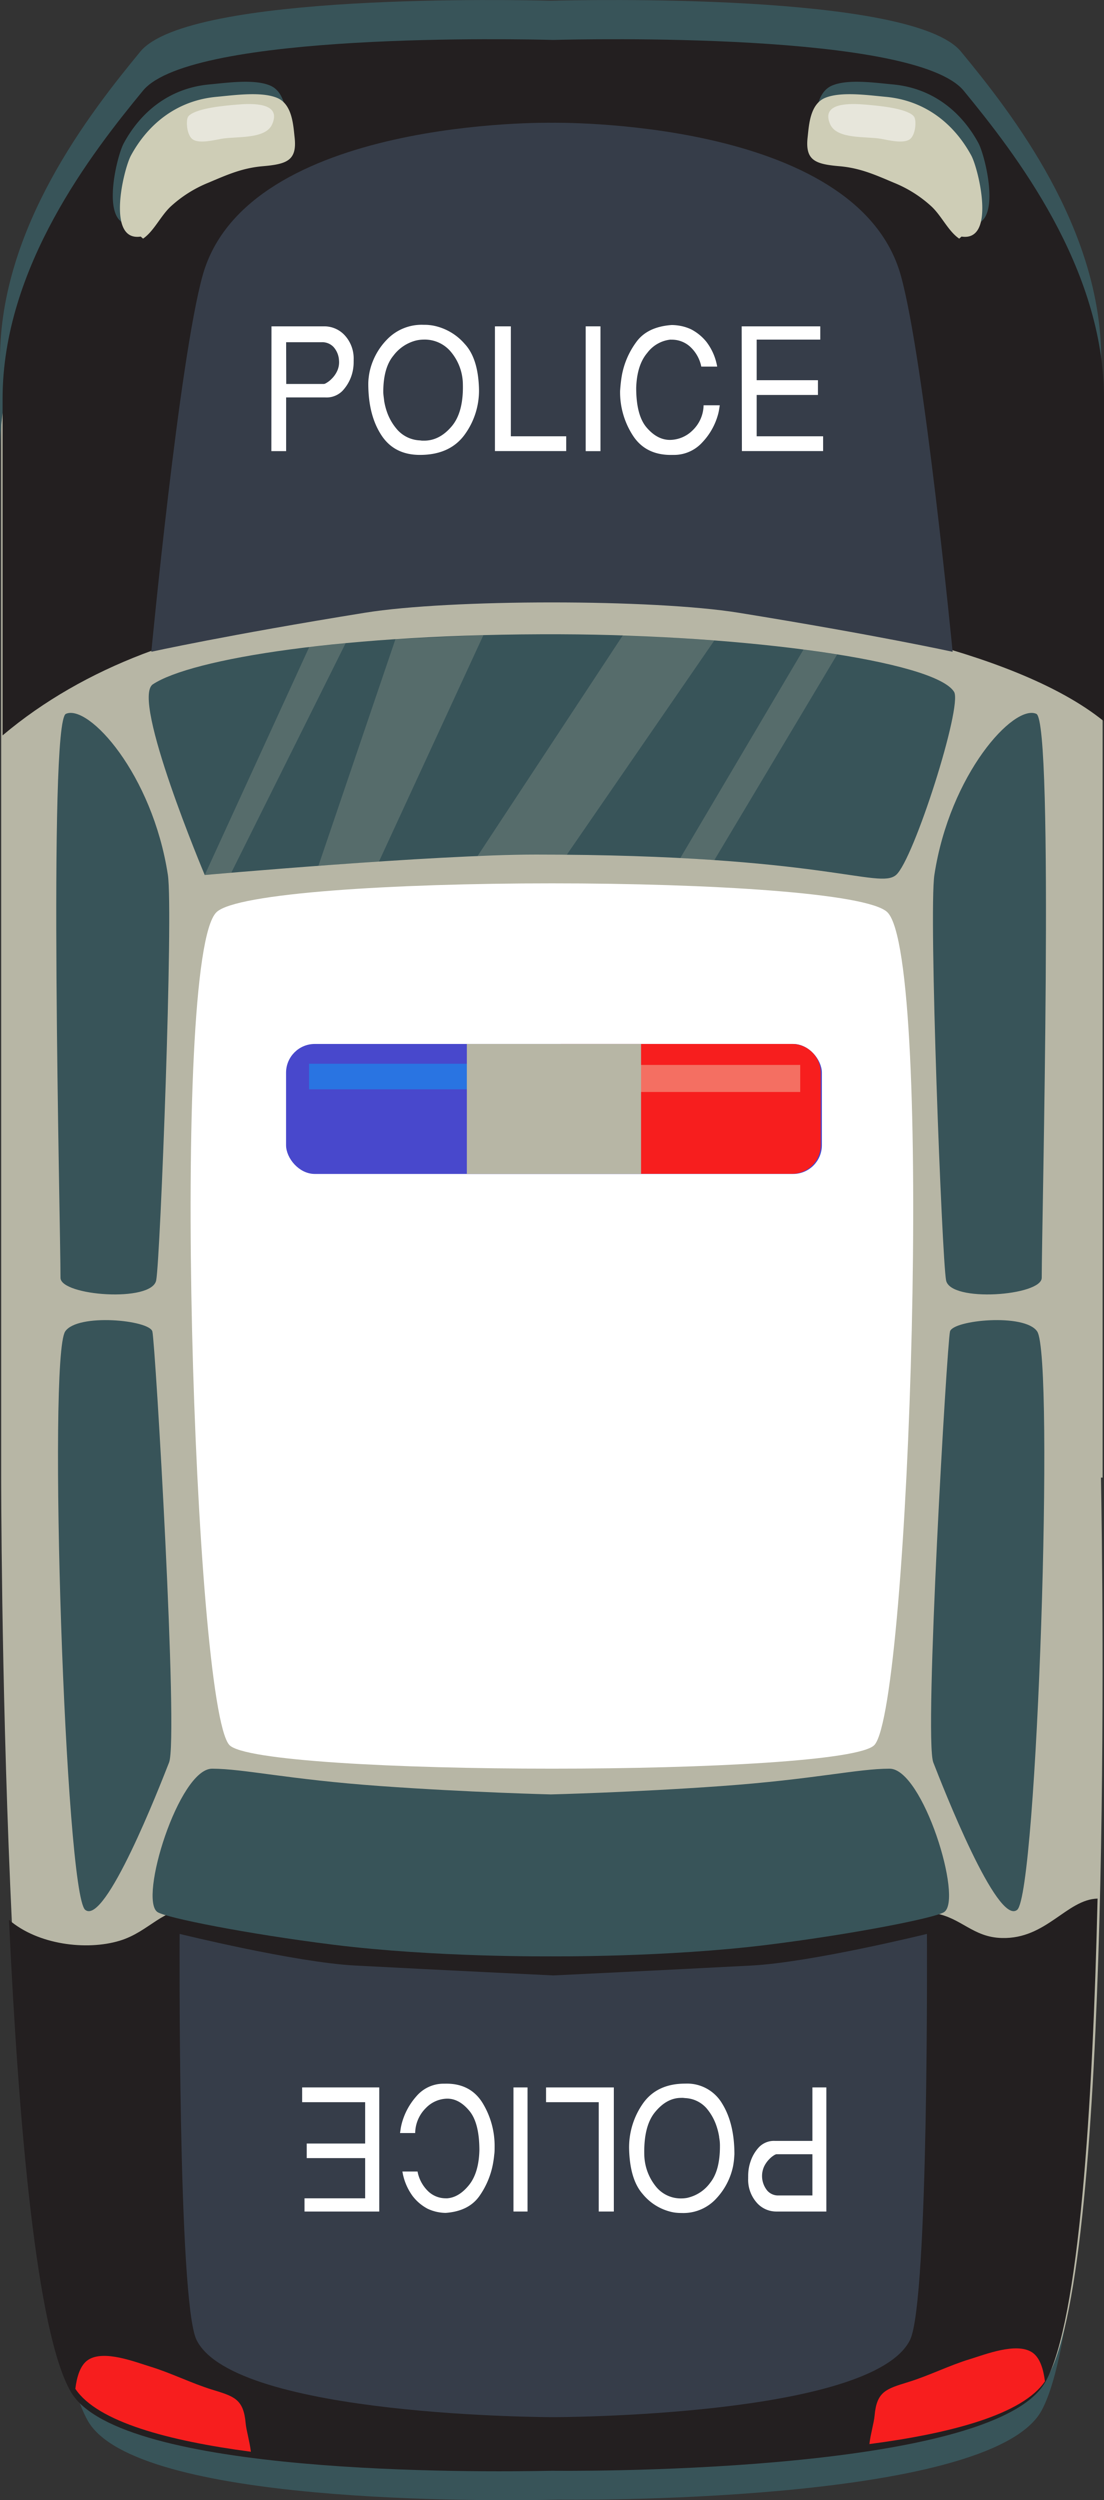 <svg xmlns="http://www.w3.org/2000/svg" viewBox="0 0 299.1 677.33"><rect x="0" y="0" width="299.1" height="677.33" fill="#333333" stroke="none"/><defs><style>.cls-1{fill:#385459;}.cls-2{fill:#b7b6a5;}.cls-3{fill:#231f20;}.cls-4,.cls-7{fill:#fff;}.cls-5{fill:#363d49;}.cls-6,.cls-9{fill:#cecdb6;}.cls-7{opacity:0.5;}.cls-8{fill:#f71e1e;}.cls-9{opacity:0.2;}.cls-10{fill:#4848cc;}.cls-11{fill:#2974e2;}.cls-12{fill:#f46f62;}</style></defs><title>car_police</title><g id="图层_2" data-name="图层 2"><g id="Layer_1" data-name="Layer 1"><path class="cls-1" d="M290.73,591c-2.07,17.93-4.84,31.84-8.53,38.63-14,25.74-130.82,24.15-130.82,24.15-20.1.44-114.59,1.27-127.55-21.29-4.06-7.06-7.25-22.12-9.77-41.49H11.5c2.8,30.36,6.75,55.19,12.33,64.89,13,22.57,107.45,21.73,127.55,21.3,0,0,116.84,1.58,130.82-24.16,5.17-9.52,8.54-33.06,10.71-62Z"/><path class="cls-2" d="M298.72,111.5c0-35.58-24.22-66.63-38-83.41-13.19-16-103.1-14-111.17-13.74-8.07-.22-98-2.28-111.17,13.74C24.54,44.87.32,75.92.32,111.5V400.3h0s0,212.83,19.6,246.23c13.25,22.56,109.82,21.73,130.35,21.29,0,0,119.4,1.59,133.69-24.15,17.46-31.47,14.81-216,14.32-243.37h.44Z"/><path class="cls-3" d="M283.27,645.21c9.15-16.49,12.78-75,14.09-130.86-8.39.24-13.88,11-25.91,10.68-7.86-.17-11-5.5-18.23-6.71-6.49-1.09-15.46,2.1-22.06,3.09-15,2.26-31.22,1.71-47,1.71-35.41,0-70.11-1.92-105.52-1.92-8,0-17.55-4.42-25.54-4.42-9.23,0-12.5,6.52-20.72,9-8.94,2.69-22.12,1.09-29.94-5.66C5,575.2,9.88,632.11,19.24,648.06c13.25,22.57,109.81,21.74,130.35,21.3C149.59,669.36,269,670.94,283.27,645.21Z"/><path class="cls-1" d="M260.37,14C247.18-2.08,157.27,0,149.2.2,141.13,0,51.21-2.08,38,14,24.22,30.73,0,61.77,0,97.35v25.22C0,87,24.22,55.94,38,39.16c13.18-16,103.1-14,111.17-13.74,8.07-.22,98-2.28,111.17,13.74,13.81,16.78,38,47.83,38,83.41V97.35C298.39,61.77,274.18,30.73,260.37,14Z"/><path class="cls-3" d="M149.9,10.82c-8.07-.21-98-2.27-111.17,13.75C24.92,41.35.7,72.4.7,108v91.23C23,180.39,52.42,170.12,81.87,167c49-5.27,85.48-5.87,106.8-3.84,30.32,2.9,85.7,12.15,110.43,32.27V108c0-35.58-24.22-66.63-38-83.41C247.88,8.55,158,10.61,149.9,10.82Z"/><path class="cls-4" d="M240.39,247.12c-10.81-10.41-170.93-10.41-181.73,0C46,259.34,52.51,461.78,62.11,472.71c7.54,8.59,167.28,8.59,174.82,0C246.53,461.78,253.06,259.34,240.39,247.12Z"/><path class="cls-5" d="M244.05,74.62c-12-42.87-94.57-41.36-94.57-41.36S66.86,31.75,54.9,74.62C48.55,97.4,41,176.57,41,176.57S61.3,172.07,98.86,166c23.07-3.73,78.16-3.73,101.23,0,37.56,6.08,58,10.58,58,10.58S250.4,97.4,244.05,74.62Z"/><path class="cls-5" d="M251.13,523.92s-31.33,7.72-47.56,8.57c-23.82,1.25-53.67,2.68-53.67,2.68s-29.85-1.43-53.67-2.68c-16.23-.85-47.56-8.57-47.56-8.57s-.55,99.58,4.58,110c10.31,20.92,96.65,20.92,96.65,20.92s86.34,0,96.65-20.92C251.68,623.5,251.13,523.92,251.13,523.92Z"/><path class="cls-1" d="M41.41,185.39c-6,4,14.06,51.66,14.06,51.66s62.2-5.53,89.77-5.53c77.95,0,92.75,9.55,97.51,5.53s18.09-45.83,15.73-49.62c-5.23-8.41-56.63-15.42-106.64-15.6C93.31,171.62,51.86,178.48,41.41,185.39Z"/><path class="cls-1" d="M241,479.16c-8.73,0-20.38,2.9-45.61,4.71-24,1.72-46.15,2.26-46.15,2.26s-22.19-.54-46.15-2.26c-25.24-1.81-36.88-4.68-45.62-4.71-9,0-20,35.47-14.78,38.86,2.41,1.55,24.13,5.89,47.54,8.82,27.67,3.46,59,3.16,59,3.16s31.33.3,59-3.16c23.41-2.93,45.12-7.27,47.54-8.82C261,514.63,250,479.12,241,479.16Z"/><path class="cls-1" d="M17.85,193.39c-4.84,2.15-1.46,138.22-1.46,152.78,0,4.88,24.8,6.78,25.93.67S47,247.1,45.48,237C41.28,209.68,24,190.68,17.85,193.39Z"/><path class="cls-1" d="M17.66,360.71c3.35-5,22.82-3.1,23.62,0s7.09,110.21,4.53,116.75-17.29,44.32-22.72,39.95S12.92,367.79,17.66,360.71Z"/><path class="cls-1" d="M280.77,193.39c4.84,2.15,1.46,138.22,1.46,152.78,0,4.88-24.8,6.78-25.92.67S251.58,247.1,253.15,237C257.34,209.68,274.67,190.68,280.77,193.39Z"/><path class="cls-1" d="M281,360.71c-3.35-5-22.82-3.1-23.62,0s-7.08,110.21-4.53,116.75,17.3,44.32,22.72,39.95S285.71,367.79,281,360.71Z"/><path class="cls-1" d="M220.73,33.88c.37-3.37.63-9,4.74-10.72,4.3-1.8,11.66-.73,16.4-.29,10.92,1,18.68,7.53,23.22,15.92,2,3.78,6.71,23.38-2.65,21.93l-.65.57c-2.93-2-4.74-6.12-7.46-8.68a33.62,33.62,0,0,0-10.21-6.46c-5.08-2.15-9.17-4-14.79-4.48C222.81,41.1,220.05,40.12,220.73,33.88Z"/><path class="cls-6" d="M218.8,37.24c.37-3.36.63-9,4.74-10.72,4.3-1.79,11.66-.72,16.4-.29,10.93,1,18.68,7.54,23.22,15.93,2,3.77,6.71,23.37-2.65,21.93l-.64.56c-2.94-2-4.75-6.12-7.47-8.68a33.62,33.62,0,0,0-10.21-6.46c-5.08-2.15-9.17-4-14.78-4.48C220.88,44.46,218.12,43.48,218.8,37.24Z"/><path class="cls-7" d="M247.65,31.42c.72,1.35.4,5.34-1.27,6.39-1.85,1.16-5.85.12-7.72-.21-4.07-.71-11.93.2-13.75-3.94-2.64-6,5.58-5.66,9.57-5.32,3.18.27,10.74.91,12.94,3,.37.36.55,1.38.55,1.2Z"/><path class="cls-1" d="M77.89,33.88c-.37-3.37-.63-9-4.74-10.72-4.3-1.8-11.65-.73-16.4-.29-10.92,1-18.67,7.53-23.21,15.92-2.05,3.78-6.71,23.38,2.65,21.93l.64.57c2.93-2,4.74-6.12,7.46-8.68a33.67,33.67,0,0,1,10.22-6.46c5.07-2.15,9.16-4,14.78-4.48C75.81,41.1,78.58,40.12,77.89,33.88Z"/><path class="cls-6" d="M79.82,37.24c-.37-3.36-.63-9-4.74-10.72-4.3-1.79-11.65-.72-16.4-.29-10.92,1-18.68,7.54-23.22,15.93-2,3.77-6.71,23.37,2.66,21.93l.64.56c2.93-2,4.74-6.12,7.46-8.68a33.74,33.74,0,0,1,10.21-6.46c5.08-2.15,9.17-4,14.79-4.48C77.74,44.46,80.51,43.48,79.82,37.24Z"/><path class="cls-7" d="M51,31.42c-.72,1.35-.4,5.34,1.28,6.39,1.84,1.16,5.84.12,7.72-.21,4.06-.71,11.93.2,13.74-3.94,2.64-6-5.57-5.66-9.56-5.32-3.19.27-10.74.91-13,3-.37.36-.55,1.38-.55,1.2Z"/><path class="cls-8" d="M66.56,656.53c-.57-6.68-3.17-7.32-9.17-9.17-5.55-1.72-11.07-4.5-16.6-6.19-4.22-1.29-12.61-4.63-16.88-1.87-2.17,1.39-3.1,4.61-3.5,7.86,6,9,25.35,14.11,47.56,17.05C67.64,661.41,66.71,658.32,66.56,656.53Z"/><path class="cls-8" d="M236.94,654.49c.57-6.67,3.17-7.31,9.17-9.17,5.55-1.71,11.07-4.5,16.6-6.18,4.22-1.29,12.61-4.63,16.88-1.88,2.17,1.4,3.1,4.61,3.51,7.87-6,8.94-25.36,14.1-47.56,17C235.86,659.37,236.79,656.28,236.94,654.49Z"/><polygon class="cls-9" points="107.14 173.15 86.27 234.56 102.67 233.41 130.97 172.06 107.14 173.15"/><polygon class="cls-9" points="129.38 231.92 168.94 171.82 193.54 173.5 153.56 231.56 129.38 231.92"/><polygon class="cls-9" points="184.31 232.46 217.69 175.96 226.82 177.28 193.54 233.01 184.31 232.46"/><polygon class="cls-9" points="83.78 175.28 55.47 237.05 62.66 236.43 93.65 174.23 83.78 175.28"/><rect class="cls-10" x="77.5" y="282.82" width="145.17" height="35.22" rx="7.79"/><rect class="cls-11" x="83.73" y="288.18" width="133.38" height="6.93"/><path class="cls-8" d="M214.55,282.82H151.9V318h62.65a7.8,7.8,0,0,0,7.8-7.79V290.61A7.8,7.8,0,0,0,214.55,282.82Z"/><rect class="cls-12" x="169.74" y="288.5" width="47.06" height="7.33"/><rect class="cls-2" x="126.48" y="282.82" width="47.2" height="35.22"/><path class="cls-4" d="M73.55,88.41H87.83a7.5,7.5,0,0,1,5.62,2.49,9.26,9.26,0,0,1,2.36,6.61,1.48,1.48,0,0,1,0,.35v.39a11.49,11.49,0,0,1-.15,1.75,11.21,11.21,0,0,1-2.88,5.89,6.05,6.05,0,0,1-4.66,1.78H77.52v14.55h-4Zm4,15.61H87.83a2.45,2.45,0,0,0,.72-.35,6.28,6.28,0,0,0,1.26-1,7.19,7.19,0,0,0,1.5-2.08,5.65,5.65,0,0,0,.53-3A5.89,5.89,0,0,0,90.36,94a4.2,4.2,0,0,0-3.21-1.29H77.52Z"/><path class="cls-4" d="M99.87,102.43c.06-.54.14-1.09.25-1.64A18,18,0,0,1,104.83,92a13,13,0,0,1,10-4c.51,0,1,0,1.53.07a11.74,11.74,0,0,1,1.52.25,15.09,15.09,0,0,1,8,4.83q3.69,3.94,3.89,12.31a20.23,20.23,0,0,1-4,12.45q-4,5.33-12,5.33-7,0-10.48-5.4c-2.34-3.61-3.51-8.22-3.51-13.86A14.39,14.39,0,0,1,99.87,102.43Zm4.22,6.26a17.73,17.73,0,0,0,.68,2.72,14.5,14.5,0,0,0,3,5.15,8.7,8.7,0,0,0,6,2.75l.57.07.57,0q4.19,0,7.48-3.9t3-11.85a13.88,13.88,0,0,0-3.08-8.13A9.23,9.23,0,0,0,114.78,92a10,10,0,0,0-1.09.07,10.16,10.16,0,0,0-1.1.21,11.07,11.07,0,0,0-6,4.06q-2.76,3.33-2.75,9.89C103.85,107,104,107.79,104.09,108.69Z"/><path class="cls-4" d="M134.09,88.41h4.31V118.2h15v4H134.09Z"/><path class="cls-4" d="M158.68,88.41h4v33.81h-4Z"/><path class="cls-4" d="M168.17,103.91q.11-1,.27-2a21.88,21.88,0,0,1,3.89-9.17q3-4.23,9.68-4.69a14.19,14.19,0,0,1,2.41.25,12.3,12.3,0,0,1,2.78.9,13,13,0,0,1,4.19,3.42,15.31,15.31,0,0,1,2.91,6.7H190a10,10,0,0,0-3.15-5.5,7.38,7.38,0,0,0-4.75-1.8h-.32a.76.76,0,0,0-.27,0,9.08,9.08,0,0,0-6.15,3.58q-2.81,3.3-3,9.49,0,7.44,2.83,10.74t6.22,3.35h.12a8.84,8.84,0,0,0,6.09-2.57,9.64,9.64,0,0,0,3-6.81H195c-.06.4-.12.81-.19,1.22a12.09,12.09,0,0,1-.28,1.27,17.73,17.73,0,0,1-4.24,7.53,10.32,10.32,0,0,1-7.93,3.42q-7.22.23-10.77-5.06A21.59,21.59,0,0,1,168,105.87C168.05,105.22,168.1,104.57,168.17,103.91Z"/><path class="cls-4" d="M200.94,88.41h21.29V92H205V103H221.6v4H205V118.2h18v4h-22Z"/><path class="cls-4" d="M223.88,599.13H210.3a7,7,0,0,1-5.35-2.48,9.39,9.39,0,0,1-2.25-6.57,2.09,2.09,0,0,1,0-.34v-.39a12.92,12.92,0,0,1,.14-1.75,11.53,11.53,0,0,1,.47-1.93,10.59,10.59,0,0,1,2.27-3.92A5.63,5.63,0,0,1,210,580H220.1V565.51h3.78Zm-3.78-15.52h-9.8a2.34,2.34,0,0,0-.69.34,6.22,6.22,0,0,0-1.2,1,7.34,7.34,0,0,0-1.43,2.06,6.24,6.24,0,0,0,.91,6.48,3.9,3.9,0,0,0,3.05,1.29h9.16Z"/><path class="cls-4" d="M198.85,585.19c-.06.54-.14,1.08-.24,1.63a18.19,18.19,0,0,1-4.48,8.71,12.08,12.08,0,0,1-9.46,4,13.94,13.94,0,0,1-1.45-.07,9.17,9.17,0,0,1-1.45-.25,14.17,14.17,0,0,1-7.63-4.8q-3.49-3.93-3.7-12.24a20.73,20.73,0,0,1,3.8-12.38q3.8-5.31,11.39-5.31a11,11,0,0,1,10,5.38q3.34,5.37,3.34,13.78C198.93,584.13,198.9,584.66,198.85,585.19Zm-4-6.22a17.39,17.39,0,0,0-.64-2.71,14.58,14.58,0,0,0-2.81-5.12,8.17,8.17,0,0,0-5.75-2.74l-.54-.06a4.93,4.93,0,0,0-.55,0c-2.65,0-5,1.3-7.11,3.88s-3.05,6.52-2.89,11.79a14.16,14.16,0,0,0,2.93,8.08,8.64,8.64,0,0,0,7.2,3.49,7.37,7.37,0,0,0,1-.07,6.18,6.18,0,0,0,1-.21,10.48,10.48,0,0,0,5.75-4q2.61-3.3,2.61-9.83C195.06,580.67,195,579.86,194.83,579Z"/><path class="cls-4" d="M166.3,599.13h-4.09V569.51H147.94v-4H166.3Z"/><path class="cls-4" d="M142.92,599.13h-3.81V565.51h3.81Z"/><path class="cls-4" d="M133.9,583.72c-.06.66-.15,1.33-.26,2a22.24,22.24,0,0,1-3.69,9.12q-2.89,4.2-9.2,4.66a11.81,11.81,0,0,1-2.29-.25,11.6,11.6,0,0,1-2.66-.9,12.43,12.43,0,0,1-4-3.4,15.47,15.47,0,0,1-2.78-6.66h4.1a10,10,0,0,0,3,5.47,6.87,6.87,0,0,0,4.52,1.79h.3a.75.75,0,0,0,.26,0q3.17-.27,5.84-3.56t2.84-9.43q0-7.41-2.7-10.68t-5.9-3.33h-.12a8.22,8.22,0,0,0-5.79,2.55,9.73,9.73,0,0,0-2.89,6.77h-4.1c.06-.4.12-.8.18-1.22s.16-.83.26-1.26a18.08,18.08,0,0,1,4-7.49,9.64,9.64,0,0,1,7.53-3.4q6.87-.23,10.25,5A22.28,22.28,0,0,1,134,581.77C134,582.41,134,583.06,133.9,583.72Z"/><path class="cls-4" d="M102.75,599.13H82.5v-3.58H98.93V584.66H83.1v-3.95H98.93v-11.2H81.86v-4h20.89Z"/></g></g></svg>